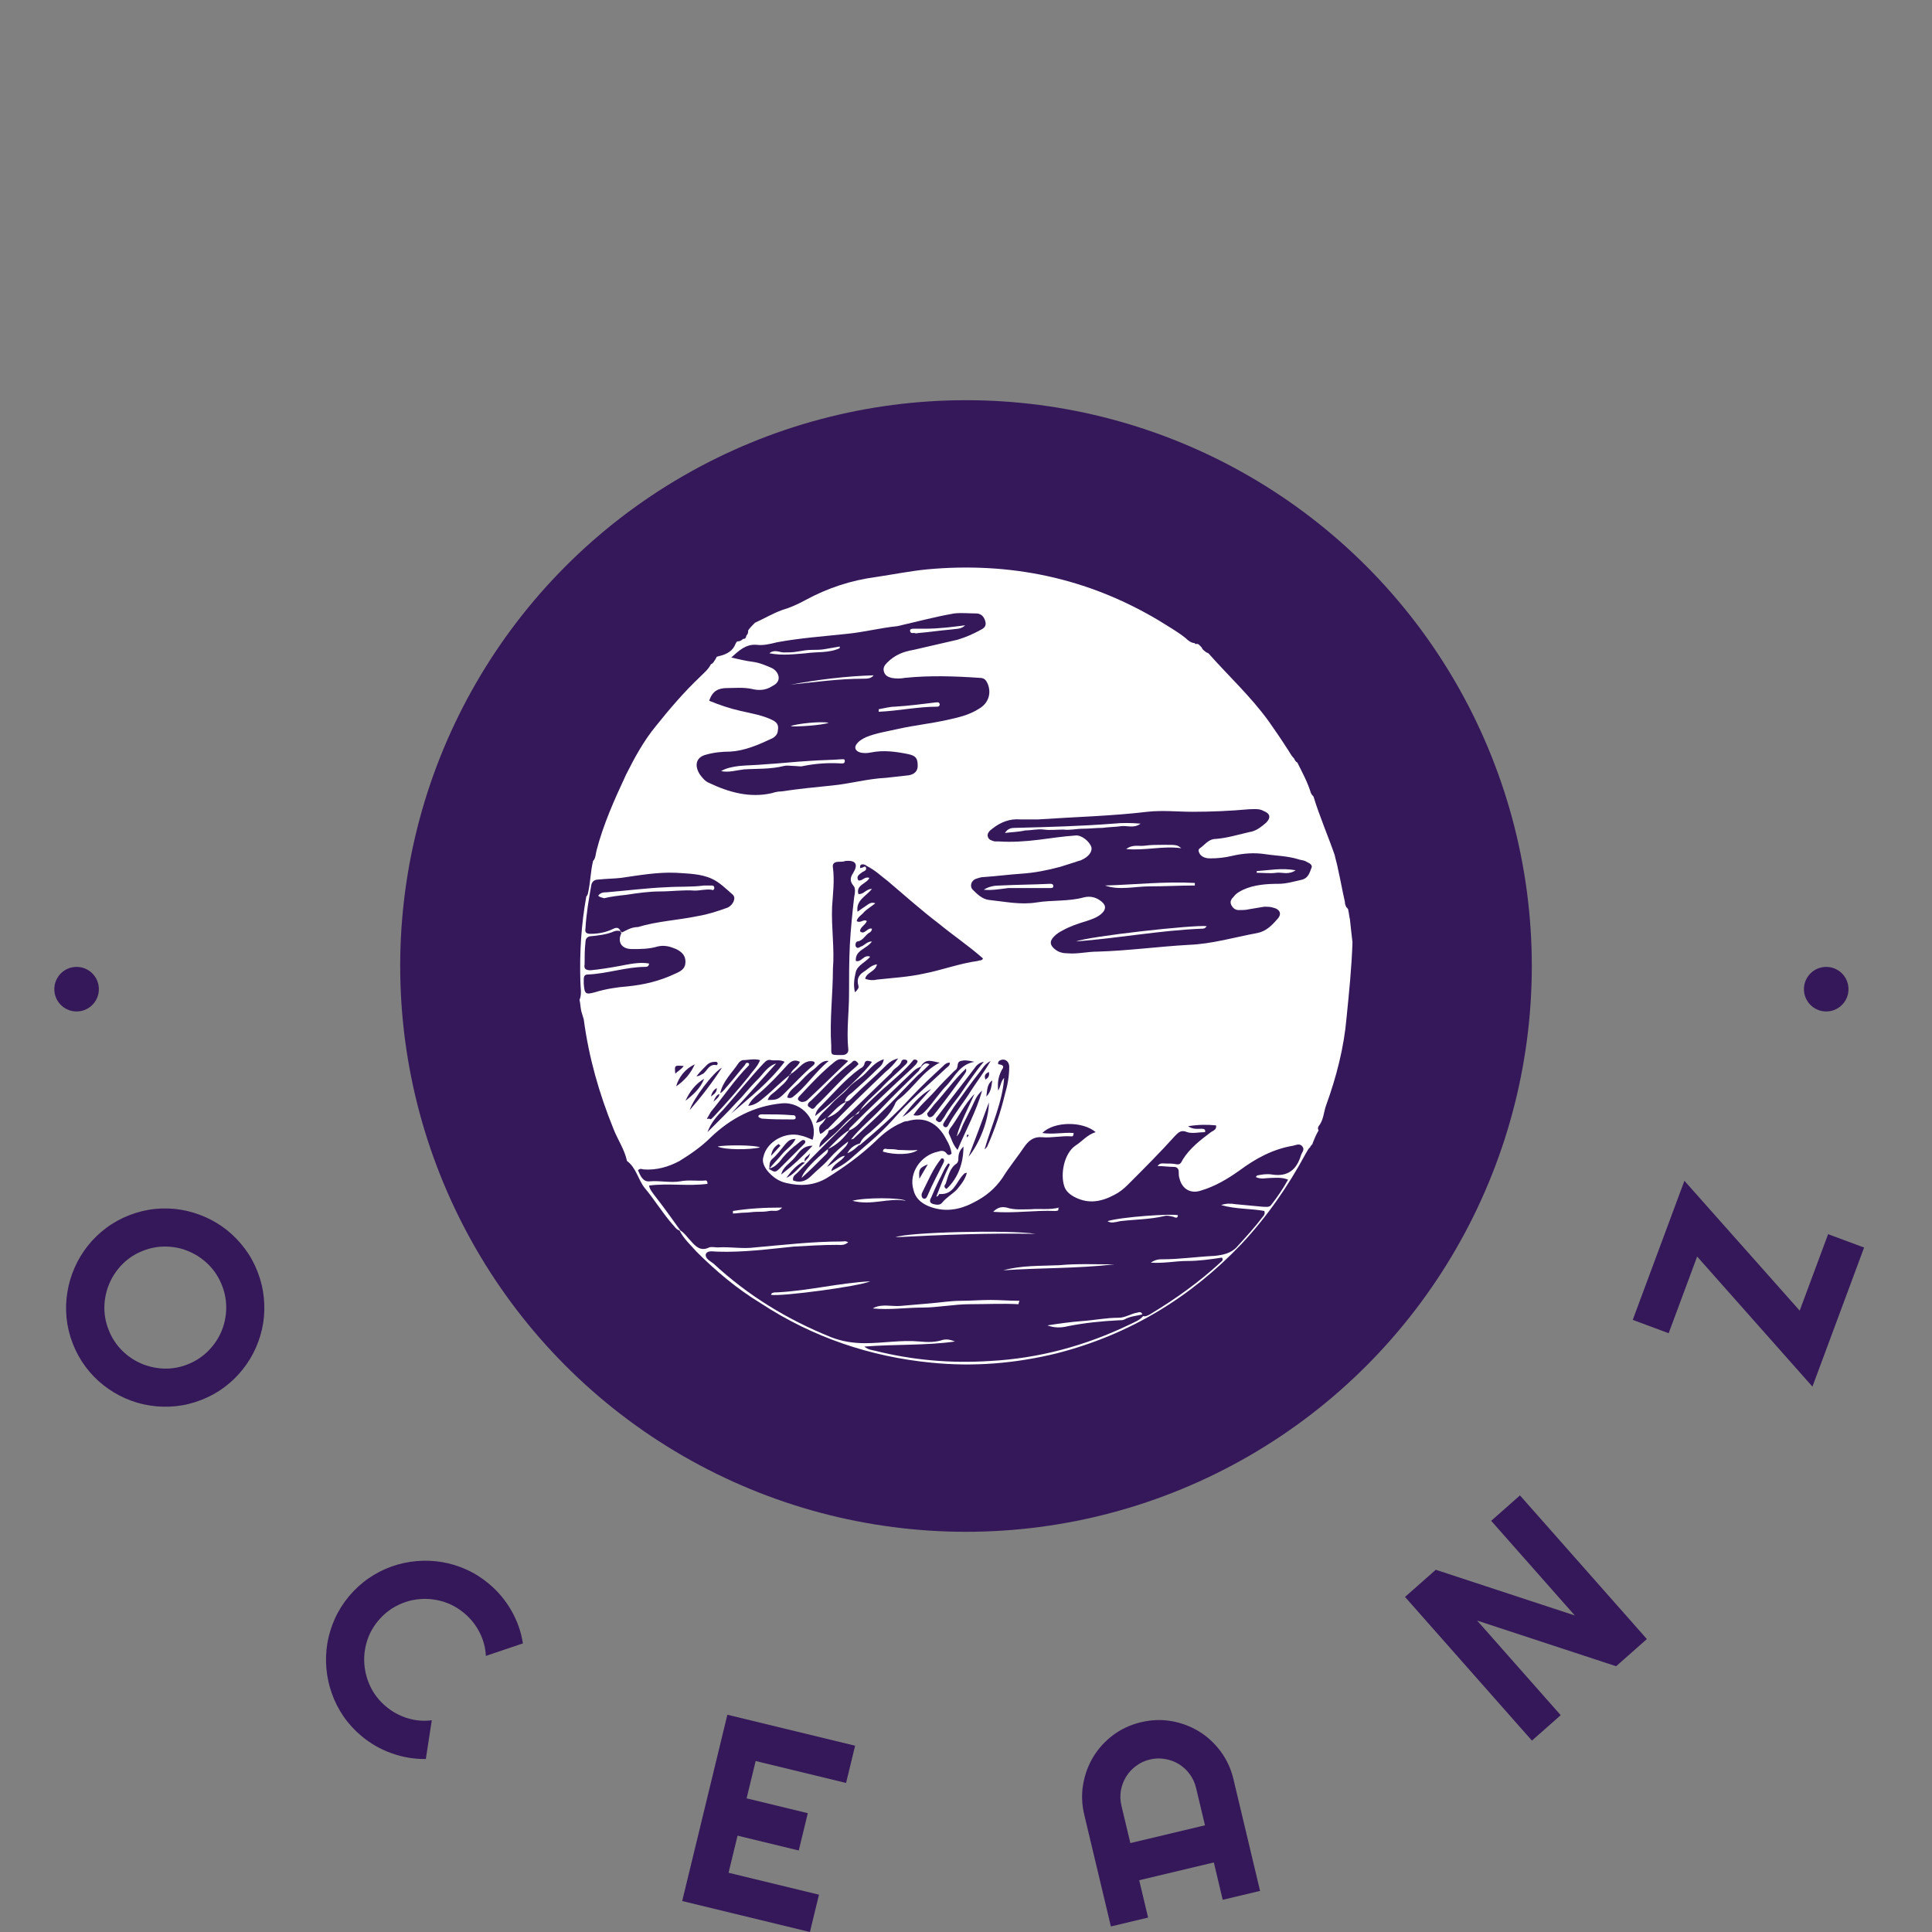 <svg xmlns="http://www.w3.org/2000/svg" version="1.1" xmlns:xlink="http://www.w3.org/1999/xlink" xmlns:svgjs="http://svgjs.dev/svgjs" width="1000" height="1000" viewBox="0 0 1000 1000"><rect x="0" y="0" width="1000" height="1000" fill="#808080" stroke="none"/><g transform="matrix(1,0,0,1,0,0)"><svg viewBox="0 0 280 280" data-background-color="#ffffff" preserveAspectRatio="xMidYMid meet" height="1000" width="1000" xmlns="http://www.w3.org/2000/svg" xmlns:xlink="http://www.w3.org/1999/xlink"><g id="tight-bounds" transform="matrix(1,0,0,1,0,0)"><svg viewBox="0 0 280 280" height="280" width="280"><g><svg viewBox="0 0 280 280" height="280" width="280"><g><svg viewBox="0 0 280 280" height="280" width="280"><g id="textblocktransform"><svg viewBox="0 0 280 280" height="280" width="280" id="textblock"><g><svg viewBox="0 0 280 280" height="280" width="280"><g transform="matrix(1,0,0,1,57.504,57.504)"><svg viewBox="0 0 164.992 164.992" height="164.992" width="164.992"><g><circle r="82" cx="82.496" cy="82.496" fill="#35185a" data-fill-palette-color="accent"></circle><svg xmlns="http://www.w3.org/2000/svg" xmlns:xlink="http://www.w3.org/1999/xlink" version="1.1" x="24.749" y="24.749" viewBox="1.9 1.584 91.2 94.026" style="enable-background:new 0 0 95 95;" xml:space="preserve" width="115.494" height="115.494" class="icon-o-0" data-fill-palette-color="quaternary" id="o-0"><path d="M92.8 43.1c-0.1-0.4-0.1-0.7-0.2-1.1 0-0.1 0-0.1-0.1-0.2 0 0 0-0.1-0.1-0.1-0.1-0.2-0.2-0.4-0.2-0.7-0.3-1.3-0.5-2.5-0.8-3.8-0.1-0.6-0.3-1.2-0.4-1.7-0.8-2.3-1.8-4.6-2.5-6.9-0.1-0.1-0.2-0.2-0.3-0.4-0.4-1.3-1-2.4-1.6-3.6-0.2-0.1-0.3-0.3-0.4-0.5-0.4-0.4-0.6-0.9-0.9-1.3-0.7-1.1-1.4-2.1-2.1-3.1-2.1-2.9-4.7-5.3-7.1-8-0.3-0.1-0.5-0.3-0.7-0.5 0.1 0.2 0 0 0 0 0-0.1-0.1-0.1-0.1-0.2-0.1-0.1-0.1-0.1-0.2-0.2 0 0-0.1-0.1-0.1-0.1 0 0-0.1-0.1-0.2-0.1 0 0 0 0 0 0 0 0 0 0 0 0-0.1 0-0.1 0-0.2 0-0.1 0-0.1 0-0.1-0.1-0.4 0-0.8-0.3-1.1-0.6-1-0.8-2.1-1.4-3.2-2.1-8.4-5-17.5-6.9-27.3-6-2 0.2-4 0.6-6 0.9-3 0.4-5.7 1.3-8.3 2.7-0.9 0.5-1.8 0.9-2.8 1.2-1.1 0.4-2.1 1-3.2 1.5-0.3 0.3-0.6 0.6-0.8 0.9 0 0.2 0 0.4-0.2 0.6C21.5 10 21.4 10 21.2 10c-0.2 0.2-0.4 0.3-0.7 0.3-0.1 0.1-0.1 0.1-0.2 0.3-0.3 0.8-1 1.2-1.8 1.4-0.1 0-0.3 0.1-0.4 0.1-0.1 0.2-0.2 0.4-0.3 0.5-0.1 0.2-0.2 0.3-0.4 0.4-0.3 0.6-0.8 1-1.3 1.5-1.9 1.8-3.6 3.8-5.2 5.8-1.4 1.7-2.5 3.7-3.5 5.7C6 29 4.7 31.9 3.9 35c-0.1 0.4-0.1 0.9-0.4 1.2-0.3 1.2-0.3 2.5-0.6 3.8 0 0.1-0.1 0.3-0.2 0.4C2.1 43.7 1.9 47 2 50.4c0 0.7 0.2 1.5-0.1 2.2C2 53 2 53.4 2.1 53.9c0.1 0.3 0.2 0.7 0.3 1 0.6 4.5 1.8 8.7 3.5 12.9 0.5 1.3 1.3 2.4 1.6 3.8 1.1 0.8 1.3 2.2 2.1 3.2 1.1 1.3 2 2.8 3.2 4.2 0.3 0.3 0.5 0.7 0.9 0.8 0.5 1 1.3 1.7 2 2.5 2.3 2.3 4.8 4.4 7.6 6.1 6.1 4 12.9 6.3 20.1 7 5 0.5 9.9 0.1 14.8-1.1C66.8 92.1 74 87.7 80 81.4c3-3.2 5.5-6.8 7.6-10.7 0.2-0.3 0.3-0.6 0.5-0.7 0-0.1 0.1-0.2 0.2-0.3 0 0 0-0.1 0.1-0.1 0 0 0 0 0-0.1 0.2-0.5 0.4-1 0.7-1.5-0.1-0.2-0.1-0.3 0-0.5 0.6-0.7 0.6-1.7 0.9-2.5 1.2-3.3 2.1-6.8 2.4-10.3 0.3-3 0.6-5.9 0.7-8.9C93 45 92.9 44 92.8 43.1zM16.7 23.7c1-0.3 2-0.4 3-0.4 1.7-0.1 3.3-0.8 4.8-1.5 0.5-0.2 0.8-0.6 0.8-1 0.1-0.5 0-0.9-0.6-1.2-1.2-0.6-2.5-0.8-3.8-1.1-1.3-0.3-2.5-0.7-3.7-1.2 0.4-1.2 1.1-1.5 2.2-1.5 0.9 0 1.8-0.1 2.8 0.1 0.8 0.2 1.6 0.2 2.4-0.3 0.4-0.2 0.8-0.5 0.8-1 0-0.5-0.4-1-0.9-1.2-0.7-0.3-1.4-0.6-2.2-0.7-0.8-0.1-1.6-0.3-2.5-0.5 0.9-0.8 1.7-1.6 3-1.5 0.8 0.1 1.6-0.1 2.4-0.3 2.7-0.5 5.5-0.7 8.3-1 2-0.2 3.9-0.7 5.9-0.9C41.6 8 43.8 7.4 46.1 7c0.9-0.1 1.7 0 2.6 0 0.4 0 0.8 0.2 1 0.7 0.2 0.5 0.2 0.9-0.4 1.2-0.9 0.5-1.8 0.9-2.8 1.2-1.7 0.4-3.5 0.8-5.2 1.2-1.2 0.2-2.2 0.6-3.1 1.5-0.3 0.3-0.5 0.6-0.4 1 0.1 0.5 0.5 0.7 0.9 0.8 0.5 0.1 1.1 0.1 1.6 0 2.9-0.3 5.9-0.2 8.8 0 0.6 0 0.8 0.3 1 0.8 0.4 1.1 0 2.2-1 2.8-1.2 0.8-2.6 1.1-4 1.4-1.8 0.4-3.7 0.6-5.5 1-1.3 0.3-2.7 0.5-3.9 1-0.4 0.2-0.8 0.4-1.1 0.8-0.3 0.4-0.2 0.8 0.4 1 0.4 0.1 0.8 0.1 1.3 0 1.5-0.3 2.9-0.1 4.4 0.2 0.9 0.2 1.1 0.5 1.1 1.4 0 0.6-0.4 1-1.1 1.1-0.9 0.1-1.8 0.2-2.7 0.3-2.1 0.1-4.2 0.7-6.3 0.9-2 0.2-4 0.4-6 0.7-0.4 0-0.8 0.1-1.1 0.2-2.6 0.6-5.1-0.1-7.4-1.2-0.5-0.2-0.8-0.6-1.1-1C15.4 24.9 15.7 24 16.7 23.7zM51.3 63.3c-0.1-0.9 0-1.6 0.4-2.4 0.2-0.3 0.4-0.6-0.3-0.7-0.2 0-0.1-0.3 0-0.4 0.6-0.4 1.2 0 1.2 0.7 0 1.1-0.2 2.2-0.5 3.2-0.5 2.1-1.2 4.2-2.1 6.2-0.1 0.1-0.2 0.3-0.3 0.3 0.8-2.8 2.1-5.5 2.3-8.4C51.6 62.2 51.6 62.8 51.3 63.3zM42.3 75.4c0.7-1.4 1.3-2.9 2.3-4.1 0 0 0.1 0 0.2 0 0.2 0.2 0.1 0.4 0 0.6-0.6 1.2-1.3 2.5-1.8 3.7-0.1 0.2-0.2 0.6-0.6 0.4C42.3 75.9 42.2 75.7 42.3 75.4zM42 73.7c-0.1-1.1 0-1.3 1-1.7C42.7 72.5 42.4 73 42 73.7zM43.4 75.9c0.3-0.7 0.6-1.4 0.9-2 0.4-0.7 0.6-1.4 1.1-2 0 0 0.1 0 0.1 0 0 0 0 0.1 0.1 0.1-0.6 1.2-1.1 2.5-1.6 3.8 0.3 0 0.3-0.4 0.4-0.3 1.6 0.1 1.9-1.3 2.7-2.2 0.1-0.1 0.2-0.3 0.5-0.3-0.2 0.8-0.7 1.4-1.2 2-0.5 0.5-1.2 0.9-1.7 1.5-0.2 0.3-0.6 0.3-1 0.2C43.3 76.6 43.1 76.4 43.4 75.9zM47.3 67c0.3-0.6 0.6-1.2 0.9-1.8 0.3-0.6 0.5-1.3 1.2-1.9-0.7 2.5-1.9 4.6-2.9 7-0.6-0.7-0.7-1.3-1-1.9-0.1-0.2 0-0.4 0.1-0.6 1-1.3 1.7-2.9 2.9-4.1-0.7 1.6-1.6 3.2-2.1 5C46.9 68.2 47 67.5 47.3 67zM46.4 71.9c0.2-0.2 0.2-0.4 0.2-0.6 0-0.6 0.2-1 0.6-1.4 0 1.9-0.6 3.7-2 5-0.4-0.2-0.2-0.5-0.1-0.6C45.4 73.4 45.6 72.4 46.4 71.9zM47.6 68.8c0 0 0-0.1 0-0.2 0-0.1 0.1-0.1 0.1-0.1 0.1 0 0.1 0 0.1 0.1C47.7 68.7 47.7 68.8 47.6 68.8zM50.2 64.7c0 2.1-1.2 5-2.4 6.4C48.6 69 49.4 66.9 50.2 64.7zM50.2 61.1c0.1 0.5-0.1 0.7-0.4 0.9C49.6 61.5 49.8 61.3 50.2 61.1zM49.9 64c0.1-0.8 0.1-1.5 0.7-1.9C50.5 62.7 50.5 63.4 49.9 64zM48.1 63.3c-0.8 1.3-1.8 2.5-2.6 3.9-0.1 0.2-0.2 0.5-0.5 0.4-0.4-0.2-0.1-0.5 0-0.7 0.4-0.6 0.7-1.1 1.1-1.7 1-1.4 2-2.8 3.1-4.2 0.3-0.4 0.5-0.8 1.2-1.2C49.6 61.2 48.8 62.2 48.1 63.3zM46.7 63.9c-0.6 0.8-1.2 1.5-1.7 2.4-0.1 0.2-0.3 0.4-0.4 0.6-0.2 0.2-0.4 0.1-0.5 0-0.2-0.1-0.2-0.3 0-0.5 1.5-2 3.1-4 4.6-6 0.2-0.2 0.4-0.4 0.9-0.5C48.5 61.2 47.6 62.6 46.7 63.9zM31.1 72.3c0.5-0.7 1.1-1.3 1.7-1.9 0.3-0.3 0.7-0.6 0.8-1.1-0.8 0.6-1.6 1.3-2.3 2.1-0.6 0.7-1.4 1.3-2.1 2-0.6 0.6-1.3 0.8-2.1 0.5-0.1-0.5 0.3-0.7 0.5-0.9 2.3-2.4 4.7-4.8 7.1-7.1 0 0 0 0 0 0 1.2-1 2.3-2.2 3.5-3.2 1-0.9 2.1-1.8 3-2.9 0.1-0.2 0.3-0.2 0.5-0.1 0.2 0.2 0 0.3-0.1 0.5-0.2 0.2-0.3 0.3-0.5 0.5-2.5 2.3-4.9 4.6-7.3 7-0.1 0.1-0.1 0.2-0.1 0.3 0.9-0.3 1.5-1.2 2.1-1.8 1.9-1.7 3.7-3.5 5.5-5.2 0.3-0.3 0.6-0.4 1-0.6 0 0-0.1 0-0.1 0 0.6-1 1.4-0.5 2.2-0.4-2 1-3.1 3-4.8 4.3-0.2 0.1-0.3 0.3-0.4 0.4-0.6 1.5-1.8 2.4-3 3.5-0.5 0.4-1.1 0.8-1.3 1.6 2.1-1.8 4.2-3.6 6.1-5.7 1.2-1.3 2.5-2.5 3.8-3.7 0.2-0.2 0.4-0.4 0.8-0.4 0 0.4-0.3 0.5-0.5 0.7-2.1 2-4.3 3.8-6.2 6-1.6 1.8-3.4 3.2-5.2 4.8-0.6 0.5-1.3 0.9-2.1 1.3 0.2-0.9 1.2-1.1 1.6-1.8C32.6 71 32 71.8 31.1 72.3zM24.6 71.4c0.6-0.5 1.1-1.2 1.6-1.8 0.3-0.3 0.5-0.6 1.2-0.6-0.4 0.8-1.1 1.2-1.6 1.8-0.5 0.6-1 1.1-1.5 1.7C24.3 72.1 24.3 71.7 24.6 71.4zM24.5 71c0.1-0.7 0.4-1.1 0.9-1.4l0.2 0.2L24.5 71zM25.5 71.7c0.5-0.7 1.1-1.3 1.7-1.8 0.3-0.2 0.6-0.5 0.9-0.7 0.1-0.1 0.3-0.1 0.4 0 0.1 0.2 0 0.3-0.1 0.4-0.7 0.7-1.5 1.5-2.2 2.2-0.2 0.2-0.3 0.3-0.5 0.5-0.7 0.7-0.7 0.7-1.5 0.2 0 0 0 0 0 0C24.8 72.4 25.1 72.1 25.5 71.7zM27.3 71.2c0.5-0.6 0.9-1.4 2.1-1.4-1.2 1.3-2.4 2.4-3.7 3.4C25.9 72.3 26.7 71.9 27.3 71.2zM29.1 70.7c-0.1 0.6-0.5 0.7-0.6 1C28.3 71.2 28.8 71.1 29.1 70.7zM28.1 71.8c0.1-0.1 0.3 0 0.4 0-0.8 0.6-1.3 1.4-2.2 1.8C26.8 72.9 27.4 72.2 28.1 71.8zM23 61.9c-0.7 0.7-1.4 1.5-2 2.2-0.7 0.7-1.3 1.4-2 2.1-0.7 0.7-1.3 1.3-2 2 0.4-1.1 1.1-1.9 1.9-2.7 1.6-1.8 3.1-3.7 4.7-5.4 0.3-0.3 0.5-0.5 0.9-0.4 0.5 0.1 1-0.1 1.6 0.2-1.8 2.4-4.1 4.2-6.3 6.1 1.8-2 3.5-3.9 5.3-5.9C24.1 60.4 23.6 61.3 23 61.9zM15.5 60.2c-0.5 1.1-1.2 1.9-2.2 2.6C13.6 61.7 14.4 60.7 15.5 60.2zM13.2 61.3c-0.1-1-0.1-1 1-0.9C13.9 60.8 13.5 61 13.2 61.3zM16.6 61.9c-0.4 1.1-1.3 1.9-2.2 2.6C14.9 63.4 15.6 62.5 16.6 61.9zM15.7 61.6c0.4-0.5 0.8-0.9 1.2-1.3 0.3-0.3 0.6-0.4 1.1-0.4 0.1 0 0.2 0.1 0.2 0.2 0 0.1-0.1 0.2-0.1 0.2-0.9-0.2-1.1 0.6-1.6 1C16.2 61.4 16.1 61.6 15.7 61.6zM18.7 60.6c-1.1 1.7-2.4 3.4-3.8 5C15.3 64.3 17.7 61.1 18.7 60.6zM18.4 63.7c0 0.3-0.2 0.5-0.7 0.9C17.9 64.1 18.1 63.8 18.4 63.7zM17.4 64c0.1-0.4 0.3-0.8 0.7-1C18.1 63.5 17.8 63.7 17.4 64zM17 66.5c0.1-0.2 0.3-0.5 0.4-0.7 1.5-1.8 2.8-3.8 4.5-5.5 0 0 0-0.1 0-0.2-0.3-0.2-0.4 0-0.5 0.2-0.7 0.8-1.3 1.6-2 2.4-0.3 0.3-0.5 0.7-0.9 0.9 0.3-1.4 1.4-2.4 2.2-3.6 0.1-0.1 0.3-0.3 0.5-0.3 0.6 0 1.3-0.2 2 0-0.3 0.8-0.9 1.3-1.3 1.9-1.3 1.6-2.7 3.2-4.1 4.7-0.1 0.1-0.2 0.2-0.3 0.3-0.1 0.1-0.2 0.1-0.3 0C16.9 66.7 16.9 66.6 17 66.5zM23 63.7c1.3-1.1 2.4-2.3 3.5-3.5 0.4-0.4 0.8-0.6 1.4-0.3-0.2 0.6-1 0.9-1.1 1.5-1.1 0.8-2 1.8-3.1 2.7-0.5 0.4-1 0.9-1.9 1C22.1 64.5 22.5 64.1 23 63.7zM25.1 63.3c0.6-0.6 1.3-1 1.6-1.9 0.6-0.3 1-0.8 1.5-1.2 0.4-0.3 0.9-0.5 1.4-0.3 0.1 0.2 0 0.3-0.1 0.4-1.2 1-2.3 2.2-3.4 3.3-0.8 0.8-1 0.8-2 0.8C24.3 63.8 24.8 63.6 25.1 63.3zM27.8 62.4c0.5-0.5 1-1.1 1.6-1.5 0.6-0.4 1-1.2 1.9-1.1-1.6 1.3-2.7 3.1-4.3 4.3-0.2 0.1-0.4 0.1-0.6 0C26.6 63.3 27.3 62.9 27.8 62.4zM27.9 63.9c1.3-1.4 2.6-2.8 4.1-4 0.5-0.4 0.9-0.4 1.6-0.1-1.7 1.6-3.2 3.1-4.7 4.5-0.1 0.1-0.3 0.3-0.5 0.3-0.3 0.1-0.5 0-0.7-0.2C27.6 64.2 27.8 64 27.9 63.9zM31.7 41.6c0.1-1.5 0.3-3.1 0.1-4.6-0.1-0.5 0.2-0.7 0.7-0.7 0.3 0 0.5 0 0.8-0.1 1.2-0.1 1.5 0.4 0.9 1.4-0.4 0.6-0.4 1 0 1.5 0.3 0.3 0.2 0.9 0.1 1.4-0.2 1.8-0.4 3.7-0.5 5.5-0.1 2-0.1 4-0.1 5.9 0 2.1-0.3 4.3-0.1 6.4 0.1 0.5-0.2 0.8-0.7 0.8-0.1 0-0.2 0-0.3 0-1.1 0-1 0-1-1.1-0.2-3.1 0.2-6.1 0.2-9.1C32 46.5 31.6 44.1 31.7 41.6zM29.2 64.5c1.6-1.5 3-3.2 4.8-4.5 0.1-0.1 0.2-0.3 0.5-0.2 0.1 0.1 0.3 0.2 0.3 0.4-0.1 0.1-0.2 0.2-0.3 0.3-1.7 1.4-3.1 3.1-4.6 4.5-0.2 0.2-0.4 0.7-0.8 0.3C28.6 65.1 28.9 64.7 29.2 64.5zM30.3 65.2c1.5-1.5 2.9-3.2 4.7-4.5 0.2-0.1 0.4-0.2 0.5-0.5 0.1-0.6 0.5-0.4 0.9-0.3-0.4 0.8-4.1 4.4-6.7 6.4C29.8 65.7 30.1 65.4 30.3 65.2zM34.2 64c1.2-1.2 2.5-2.3 3.7-3.5 0.4-0.4 0.8-0.8 1.6-1-0.5 0.7-1 1.2-1.5 1.6-2.3 2.2-4.6 4.4-6.8 6.7 0 0 0 0 0 0-0.3 0.1-0.5 0.5-0.9 0.6-0.2-0.5-0.2-0.9 0.2-1.2 0.2-0.2 0.4-0.5 0.5-0.7-0.3 0.2-0.6 0.5-1.2 0.6 0.4-1 1.2-1.5 1.8-2.2 0.6-0.7 1.4-1.2 2-1.9 0.6-0.7 1.4-1.1 2-1.7 0.6-0.6 1.2-1.4 2.2-1.7-0.1 0.7-0.5 0.9-0.8 1.2-0.9 0.9-1.9 1.8-2.9 2.7-0.4 0.3-0.8 0.6-0.9 1.1C33.7 64.6 33.9 64.3 34.2 64zM39.9 59.8c0.1-0.2 0.4-0.2 0.6-0.1 0.2 0.2 0 0.4-0.1 0.5-1 1-2.1 1.9-3 2.9-0.9 0.9-2 1.7-2.6 2.9-1.2 0.5-1.9 1.6-2.8 2.4-0.6 0.5-1.1 1-1.8 1.6 0-1 1-1.2 1.1-2 0.5-0.1 0.8-0.5 1.2-0.8 2.1-2 4.1-4 6.2-6C39 60.6 39.7 60.5 39.9 59.8zM43.4 63.1c-1.1 1.1-2 2.5-3.4 3.3C41 65.2 41.9 63.9 43.4 63.1zM43.8 63.4c0.7-0.8 1.5-1.6 2.3-2.4 0.1-0.1 0.3-0.2 0.3-0.3 0.2-0.3 0-0.8 0.5-0.9 0.4-0.1 0.7-0.1 1.6 0.1-1.7 0.3-2.3 1.7-3.2 2.7-0.9 0.9-1.6 2-2.4 2.9-0.4 0.4-0.7 0.9-1.6 0.7C42 65.1 43 64.3 43.8 63.4zM43 65.9c0.2-0.3 0.5-0.6 0.7-0.9 1.3-1.4 2.4-3 3.8-4.3 0.1 0.4-0.1 0.5-0.2 0.7-1.1 1.5-2.2 3-3.3 4.4-0.2 0.2-0.3 0.5-0.6 0.6-0.2 0.1-0.3 0-0.4-0.1C42.9 66.1 42.9 65.9 43 65.9zM48.9 48c-2.2 0.3-4.3 1.1-6.4 1.5-1.8 0.4-3.7 0.5-5.5 0.7-0.4 0.1-0.9 0.1-1.4-0.1 0.2-0.8 1.2-0.8 1.4-1.7-0.7 0.1-1.1 0.6-1.6 0.9-0.6 0.4-0.8 0.9-0.6 1.6 0.1 0.3-0.1 0.5-0.4 0.8-0.2-0.8-0.1-1.6 0.1-2.4 0.2-0.8 1.1-1.1 1.7-1.8-0.8-0.3-1 0.7-1.7 0.5-0.1-1.3 1.3-1.4 1.9-2.3-0.6 0-0.9 0.5-1.3 0.6-0.2 0.1-0.4 0.3-0.6 0-0.1-0.2 0-0.6 0.2-0.6 0.7-0.1 0.9-0.8 1.5-1.1 0.1-0.1 0.2-0.2 0.2-0.4C35.9 44 35.5 45 35 44.5c0-0.5 0.6-0.7 0.8-1.2-0.4-0.3-0.7 0.3-1.2 0 0.1-0.5 0.6-0.7 0.9-1.1 0.3-0.3 0.8-0.6 1.3-1-0.5-0.2-0.8 0.1-1.1 0.3-0.3 0.2-0.6 0.4-1 0.7-0.2-1.4 1-1.8 1.7-2.7-0.7 0-1 0.7-1.6 0.6-0.3-1.1 1-1.2 1.3-1.9-0.6-0.2-0.8 0.4-1.3 0.3-0.3-0.5 0.1-0.7 0.5-1 0.2-0.1 0.5-0.2 0.4-0.5-0.1-0.3-0.3 0-0.5 0C35 37.1 35 37 35 36.9c0-0.2 0.1-0.3 0.3-0.3 0.2 0 0.4 0.1 0.5 0.2 1 0.5 1.7 1.2 2.5 1.8 2 1.7 3.9 3.4 6 5 1.7 1.4 3.5 2.6 5.2 4.1C49.4 48 49.1 47.9 48.9 48zM2.6 44.2C2.7 42.4 3 40.7 3.3 39c0.1-0.4 0.4-0.6 0.8-0.6 0.9-0.1 1.8-0.1 2.7-0.2 2.1-0.3 4.3-0.7 6.5-0.6 1.4 0.1 2.9 0.1 4.2 0.7 0.9 0.4 1.7 1.2 2.5 1.9 0.4 0.4 0 1.2-0.6 1.5-1.1 0.4-2.3 0.8-3.5 1-2.4 0.5-4.8 0.6-7.1 1.3C8 44 7.4 44.4 6.8 44.7c-0.1-0.4-0.3-0.8-0.9-0.5-0.8 0.4-1.7 0.6-2.7 0.6C2.8 44.8 2.5 44.7 2.6 44.2zM7.6 51c-1.3 0.1-2.6 0.3-3.9 0.7-1.1 0.3-1.2 0.2-1.3-1 0-0.2 0-0.3 0-0.5 0-0.4 0.1-0.6 0.5-0.6 2.3-0.1 4.5-0.9 6.8-0.9 0.2 0 0.4-0.1 0.4-0.4-1.2-0.2-2.4 0.1-3.5 0.3-1.1 0.2-2.3 0.4-3.4 0.5-0.6 0-0.8-0.2-0.7-0.7 0-0.9 0-1.7 0.1-2.6 0-0.3 0.1-0.6 0.5-0.7 1-0.1 2-0.2 2.9-0.6 0.3-0.1 0.6-0.1 0.9 0.1-0.6 1.1-0.1 2 1.2 2 1 0 2 0 3-0.3 0.8-0.2 1.5 0 2.2 0.3 0.6 0.3 1.1 0.7 1.1 1.5 0 0.8-0.5 1.1-1.2 1.4C11.3 50.4 9.5 50.8 7.6 51zM87 71c-0.5 1.6-1.5 2.5-3.4 2.2-0.6-0.1-1.2 0-1.7 0.1 0 0-0.1 0-0.2 0.2 0.6 0.3 1.2 0.1 1.8 0.1 0.6 0 1.2-0.1 2 0.2-0.6 1.1-1.3 2.1-2 3-0.2 0.3-0.7 0.2-1 0.2-1.1-0.1-2.2-0.2-3.2-0.3-0.6-0.1-1.1-0.1-1.7 0.1 1.7 0.5 3.5 0.4 5.1 0.7 0.1 0.3 0 0.5-0.2 0.7-0.9 1.2-2 2.4-3 3.5-0.7 0.8-1.7 1-2.7 1.1-2.1 0.1-4.1 0.4-6.1 0.4-0.4 0-0.8 0-1.4 0.4 1.6 0.1 2.9-0.2 4.3-0.2 1.4 0 2.8-0.2 4.1-0.4 0.2 0.3 0 0.4-0.1 0.5-2.6 2.4-5.4 4.4-8.4 6.2-0.2 0.1-0.5 0.3-0.8 0.2l0 0c-0.4 0.5-1 0.7-1.6 1-5.2 2.5-10.7 4-16.5 4.3-4.6 0.3-9.1-0.1-13.5-1.2-0.4-0.1-0.8-0.1-1.3-0.5 3.7-0.3 7.2-0.1 10.7-0.6-0.5-0.2-0.9-0.3-1.4-0.2-0.9 0.3-1.8 0.3-2.8 0.2-2.1-0.2-4.3 0.2-6.4 0.2-1.4 0-2.7-0.2-4-0.7-5.2-2.1-9.8-4.9-13.9-8.7-0.4-0.3-1-0.6-0.9-1.1 0.2-0.5 0.9-0.3 1.4-0.3 3 0.1 6-0.3 9-0.6 1.7-0.1 3.4-0.2 5.1-0.2 0.4 0 0.8 0.1 1.3-0.3-0.3-0.2-0.5-0.1-0.8-0.1-3.4 0-6.8 0.4-10.2 0.7-1.5 0.2-2.9-0.1-4.4 0-0.3 0-0.7-0.1-1 0-1 0.5-1.6-0.1-2.2-0.8-0.4-0.4-0.7-0.9-1.2-1.2-1-1.4-2-2.8-3.1-4.2-0.2-0.3-0.5-0.6-0.6-1.1 2.3-0.3 4.6 0.1 6.9-0.2 0-0.3-0.1-0.4-0.2-0.4-1 0.1-2-0.1-3 0.1-1.2 0.2-2.4-0.1-3.6 0-0.8 0.1-1.1-0.6-1.4-1.3 0.3-0.3 0.5-0.1 0.7-0.1 1.5 0.1 2.9-0.3 4.2-1 1.3-0.8 2.6-1.7 3.7-2.8 2.3-2.2 5.1-3.7 8.4-4 2.4-0.2 4.3 2.1 3.6 4.3-0.5-0.2-0.9-0.4-1.4-0.5-1.8-0.5-4 0.7-4.4 2.5-0.2 0.6 0.1 1.2 0.5 1.7 0.6 0.7 1.3 1.2 2.2 1.4 1.7 0.4 3.3 0.3 4.8-0.6 2.1-1.3 4-2.7 5.7-4.3 0.9-0.9 1.9-1.7 3.1-2.2 0.2-0.1 0.4-0.2 0.7-0.2 2-0.6 3.6 0.2 4.6 2.2 0.3 0.5 0.5 1 0.6 1.6-0.2 0.3-0.5 0.2-0.6 0-0.3-0.4-0.7-0.3-1-0.2-2 0.4-3.5 2.5-2.9 4.5 0.2 0.9 0.8 1.5 1.7 1.9 1.9 0.8 3.7 0.5 5.4-0.4 1.4-0.7 2.5-1.6 3.4-2.9 0.8-1.3 1.8-2.5 2.6-3.7 0.5-0.7 1.1-1.2 2.1-1.1 1.1 0.1 2.3-0.2 3.5-0.1 0.1 0 0.2-0.1 0.2-0.4-1.2-0.1-2.4 0.2-3.7 0 1.4-1.4 4.8-1.4 6.3-0.1-1 0.3-1.6 1.1-2.4 1.6-1.3 0.9-1.8 3.3-1.3 4.8 0.2 0.6 0.7 1 1.3 1.3 1.6 0.8 3.1 0.5 4.6-0.3 0.6-0.3 1.1-0.7 1.6-1.2 1.9-1.9 3.8-3.8 5.6-5.8 0.4-0.4 0.7-0.7 1.4-0.4 0.6 0.2 1.4 0 2.1 0 0.1-0.3-0.1-0.4-0.4-0.4-0.5 0-1 0.1-1.6-0.3 1.2-0.2 2.3-0.2 3.3-0.1 0.1 0.5-0.3 0.6-0.6 0.8-1.2 0.9-2.5 1.9-3.3 3.2C72.8 72 72.7 72 72.4 72c-0.5-0.1-0.9-0.1-1.4-0.1-0.3 0-0.6-0.1-0.9 0.3 0.7 0 1.3 0.1 1.9 0.1 0.4 0 0.6 0.2 0.6 0.6 0 0.3 0 0.5 0.1 0.8 0.3 1.2 1.3 1.8 2.5 1.4 1.7-0.5 3.2-1.4 4.6-2.4 1.9-1.4 3.9-2.5 6.3-2.9 0.4-0.1 0.8-0.3 1.1 0.1C87.5 70.3 87.1 70.6 87 71zM87.2 38.4c-0.9 0.2-1.9 0.5-2.8 0.5-1.4 0-2.9 0.1-4.2 0.7-0.4 0.2-0.8 0.4-1.1 0.8-0.3 0.3-0.5 0.6-0.3 1 0.2 0.4 0.5 0.6 0.9 0.6 0.4 0 0.8 0 1.2-0.1 0.6-0.1 1.2-0.2 1.8-0.3 0.3 0 0.7 0 1 0.1 0.9 0.2 1.1 0.8 0.5 1.4-0.6 0.7-1.3 1.4-2.3 1.6-2.7 0.5-5.4 1.3-8.1 1.4-3.6 0.2-7.2 0.7-10.8 0.8-1.2 0-2.3 0.3-3.5 0.2-0.5 0-1-0.1-1.4-0.4-0.7-0.5-0.8-1-0.2-1.6 0.3-0.3 0.6-0.5 1-0.7 0.9-0.5 1.8-0.8 2.8-1.1 0.6-0.2 1.2-0.4 1.7-0.8 0.6-0.5 0.7-1 0.1-1.5-0.6-0.5-1.3-0.7-2.1-0.5-1.8 0.5-3.8 0.3-5.6 0.6-1.9 0.3-3.7-0.1-5.6-0.3-0.8-0.1-1.4-0.7-1.9-1.2-0.4-0.4-0.2-1.1 0.4-1.3 0.3-0.1 0.6-0.2 0.9-0.2 1.5-0.1 3-0.3 4.5-0.4 1.5-0.1 3-0.4 4.5-0.8 0.6-0.2 1.3-0.4 1.9-0.6 0.2-0.1 0.4-0.1 0.6-0.2 0.9-0.4 1.3-1 1.2-1.5-0.2-0.7-1.2-1.5-1.9-1.4-1.4 0.1-2.8 0.3-4.3 0.5-1.6 0.2-3.2 0.3-4.7 0.2-0.2 0-0.3 0-0.5 0-0.4-0.1-0.7-0.2-0.8-0.5-0.2-0.4 0.2-0.8 0.5-1 1-0.8 2.1-1.2 3.3-1.1 0.8 0 1.6 0 2.1 0 4.5-0.3 8.7-0.4 12.9-0.9 1.8-0.2 3.6 0 5.3 0 2.3 0 4.5-0.1 6.7-0.3 0.6 0 1.2-0.1 1.7 0.2 0.8 0.3 0.9 0.8 0.3 1.4-0.6 0.5-1.2 1-2 1.1-1.3 0.3-2.6 0.7-3.9 0.8-0.9 0-1.3 0.7-1.9 1.1-0.3 0.2-0.1 0.5 0 0.7 0.3 0.4 0.8 0.5 1.2 0.5 0.9 0 1.8-0.1 2.6-0.3 1.3-0.3 2.6-0.4 3.9-0.2 1.3 0.2 2.6 0.2 3.9 0.6 0.3 0.1 0.5 0.1 0.8 0.2 0.3 0.2 0.8 0.3 0.8 0.7C88 37.8 87.8 38.2 87.2 38.4z" fill="#ffffff" data-fill-palette-color="quaternary"></path><path d="M42.4 60.3c0.2-0.2 0.4-0.3 0.8-0.1-0.5 0.5-0.9 0.9-1.4 1.3-1.2 1.2-2.3 2.4-3.5 3.6-1.3 1.3-2.7 2.6-4.1 3.9C34.2 69 34 69 33.9 69.1c1.1-1.4 2.5-2.5 3.7-3.8 1.4-1.5 2.9-2.9 4.3-4.3C42.1 60.7 42.2 60.5 42.4 60.3 42.4 60.2 42.4 60.3 42.4 60.3z" fill="#ffffff" data-fill-palette-color="quaternary"></path><path d="M53.7 88.5c-1.9-0.1-3.8 0-5.7 0-1.9 0-3.8 0.4-5.7 0.4-1.9 0-3.8 0.3-5.8 0.1 1-0.6 2.2-0.2 3.3-0.3 1.2-0.1 2.3-0.2 3.5-0.3 1.2-0.1 2.4-0.3 3.6-0.3 1.2 0 2.3-0.1 3.5-0.1 1.1 0 2.3 0.1 3.4 0.1C53.8 88.2 53.7 88.3 53.7 88.5z" fill="#ffffff" data-fill-palette-color="quaternary"></path><path d="M65 83.8c-4.4 0.5-8.7 0.4-13.1 0.7 2.2-0.6 4.4-0.5 6.6-0.6C60.6 83.7 62.8 83.8 65 83.8z" fill="#ffffff" data-fill-palette-color="quaternary"></path><path d="M55.7 80.2c-5.4-0.1-10.8 0.1-16.5 0.4C40.5 80 52.6 79.7 55.7 80.2z" fill="#ffffff" data-fill-palette-color="quaternary"></path><path d="M36.2 85.8c-1.3 0.6-10.4 1.8-11.7 1.6 0-0.1 0.1-0.2 0.1-0.2 0.2-0.1 0.4-0.1 0.7-0.1C29 86.9 32.5 86 36.2 85.8z" fill="#ffffff" data-fill-palette-color="quaternary"></path><path d="M68.3 89.7c-0.7 0.2-1.4 0.2-2.1 0.6-0.2 0.1-0.4 0.1-0.7 0.1-2 0.1-4 0.3-6 0.7-0.8 0.2-1.6 0.2-2.4-0.1 1.3-0.2 2.7-0.4 4-0.5 1.5-0.1 2.9-0.4 4.4-0.4 0.8 0 1.5-0.5 2.2-0.6C68 89.4 68.2 89.4 68.3 89.7 68.3 89.8 68.3 89.7 68.3 89.7z" fill="#ffffff" data-fill-palette-color="quaternary"></path><path d="M64.2 78.7c1.6-0.5 7.5-0.9 8.3-0.7 0 0.4-0.3 0.3-0.5 0.2-0.4-0.1-0.8-0.2-1.1-0.1-1.7 0.4-3.5 0.4-5.2 0.6C65.2 78.8 64.6 79 64.2 78.7z" fill="#ffffff" data-fill-palette-color="quaternary"></path><path d="M50.7 77.6c0.6-0.6 1.1-0.6 1.6-0.5 0.9 0.3 1.8 0.2 2.8 0.2 1.1-0.1 2.2 0.1 3.4-0.2-0.2 0.2-0.1 0-0.1 0.2 0 0 0 0.1 0 0.1-0.1 0.1-0.3 0.1-0.4 0.1C55.6 77.4 53.2 77.8 50.7 77.6z" fill="#ffffff" data-fill-palette-color="quaternary"></path><path d="M34.1 76.3c1.4-0.4 5.7-0.4 6.3 0C38.4 75.9 36.4 76.9 34.1 76.3z" fill="#ffffff" data-fill-palette-color="quaternary"></path><path d="M20 77.5c1.9-0.3 3.7-0.4 5.8-0.4-0.5 0.6-1 0.3-1.5 0.4-0.5 0.1-1 0.1-1.5 0.1-0.5 0-0.9 0.1-1.4 0.1-0.5 0-1 0.1-1.4 0.1C20 77.6 20 77.6 20 77.5z" fill="#ffffff" data-fill-palette-color="quaternary"></path><path d="M41.8 70.3c-0.7 0.6-2.8 0.6-4.1 0.2 0-0.3 0.2-0.4 0.5-0.3 0.4 0 0.9 0 1.3 0.1C40.2 70.3 41 70.4 41.8 70.3z" fill="#ffffff" data-fill-palette-color="quaternary"></path><path d="M23.2 70c-1.2 0.3-4.2 0.3-5-0.1C19 69.7 22.6 69.7 23.2 70z" fill="#ffffff" data-fill-palette-color="quaternary"></path><path d="M23 66.3c0.1-0.2 0.3-0.2 0.5-0.2 1.2 0 2.3 0 3.5 0.1 0.2 0 0.4 0 0.4 0.3 0 0.2-0.2 0.2-0.4 0.2-1.2 0-2.4 0-3.6-0.1C23.2 66.5 23 66.5 23 66.3z" fill="#ffffff" data-fill-palette-color="quaternary"></path><path d="M18.6 25.6c0.7-0.4 1.4-0.5 2.1-0.6 1-0.1 2.1-0.1 3.1-0.2 1.7-0.1 3.5-0.3 5.2-0.4 1.3-0.1 2.6-0.1 3.9-0.2 0.2 0 0.3 0 0.3 0.2 0 0.3-0.2 0.3-0.4 0.3-1.5-0.1-3 0-4.5 0.3-0.3 0.1-0.7 0-1 0-0.4 0-0.9-0.1-1.3 0-1.6 0.4-3.2 0.3-4.7 0.4C20.4 25.5 19.5 25.8 18.6 25.6z" fill="#ffffff" data-fill-palette-color="quaternary"></path><path d="M36.6 14.3c-0.3 0.4-0.8 0.4-1.2 0.4-2.9 0-5.7 0.4-8.6 0.7C30.1 14.8 33.3 14.4 36.6 14.3z" fill="#ffffff" data-fill-palette-color="quaternary"></path><path d="M37.2 18.3c0.6-0.1 1.3-0.3 1.9-0.3 1.6-0.1 3.2-0.3 4.8-0.5 0.2 0 0.4-0.1 0.5 0.2 0 0.2-0.1 0.3-0.3 0.3-2.3 0-4.6 0.5-6.9 0.6C37.2 18.4 37.2 18.3 37.2 18.3z" fill="#ffffff" data-fill-palette-color="quaternary"></path><path d="M32.6 11.1c-1.3 0.6-2.7 0.4-4 0.6-1.4 0.1-2.7 0.3-4.3 0 0.6-0.5 1.2-0.1 1.7-0.1 0.5 0 1.1 0 1.6-0.1 0.6-0.1 1.1-0.2 1.7-0.2 0.5 0 1.1 0 1.6-0.1 0.6-0.1 1.1-0.2 1.7-0.3C32.6 11 32.6 11.1 32.6 11.1z" fill="#ffffff" data-fill-palette-color="quaternary"></path><path d="M47.4 8.4c-0.5 0.5-1.1 0.4-1.7 0.5-1.2 0.1-2.5 0.3-3.7 0.4-0.2 0-0.4 0.1-0.6 0-0.2 0-0.5 0.1-0.5-0.3 0-0.2 0.3-0.2 0.5-0.2 0.4 0 0.8 0 1.3 0C44.3 8.8 45.8 8.6 47.4 8.4z" fill="#ffffff" data-fill-palette-color="quaternary"></path><path d="M26.8 20.3c0.7-0.3 3.6-0.6 4.5-0.4C30.5 20.2 27.4 20.4 26.8 20.3z" fill="#ffffff" data-fill-palette-color="quaternary"></path><path d="M52.1 32.9c0.3-0.5 0.7-0.6 1.2-0.6 3.9-0.1 7.7-0.2 11.6-0.5 1-0.1 2-0.1 3.2 0-0.8 0.6-1.6 0.2-2.3 0.3-0.7 0.1-1.5 0.1-2.2 0.2-0.8 0-1.5 0.1-2.3 0.1-0.8 0-1.5 0.2-2.3 0.1-0.8 0-1.6 0.1-2.3 0-0.7-0.1-1.5 0.1-2.2 0.1C53.6 32.8 52.8 32.8 52.1 32.9z" fill="#ffffff" data-fill-palette-color="quaternary"></path><path d="M75.9 43.9c-0.2 0.3-0.4 0.3-0.7 0.3-4.8 0.2-9.6 1.1-14.7 1.5C61.9 45.1 74.5 43.7 75.9 43.9z" fill="#ffffff" data-fill-palette-color="quaternary"></path><path d="M63.9 39.1c3.5-0.1 7.1-0.5 10.6-0.3 0 0.1 0 0.2 0 0.3-1.8 0-3.5 0.1-5.3 0.1C67.4 39.2 65.6 39.7 63.9 39.1z" fill="#ffffff" data-fill-palette-color="quaternary"></path><path d="M49.6 39.6c0.6-0.4 1.3-0.5 1.9-0.5 2-0.1 3.9-0.1 5.9-0.2 0.2 0 0.4 0 0.4 0.3 0 0.2-0.2 0.2-0.4 0.2-1.6 0-3.2 0-4.9 0C51.6 39.5 50.6 39.7 49.6 39.6z" fill="#ffffff" data-fill-palette-color="quaternary"></path><path d="M72.9 34.7c-2.2-0.3-4.2 0.3-6.5 0.1 0.8-0.6 1.5-0.3 2.2-0.4 0.7-0.1 1.5-0.1 2.2-0.1C72.4 34.3 72.4 34.3 72.9 34.7z" fill="#ffffff" data-fill-palette-color="quaternary"></path><path d="M81.8 37.4c1.5-0.1 2.9-0.4 4.6-0.1-0.9 0.6-1.6 0.2-2.3 0.3-0.7 0.1-1.5 0-2.3 0C81.8 37.5 81.8 37.5 81.8 37.4z" fill="#ffffff" data-fill-palette-color="quaternary"></path><path d="M4.1 40.3c0.3-0.4 0.7-0.4 1-0.4 2.4-0.2 4.7-0.5 7.1-0.6 1.5-0.1 2.9 0 4.4-0.2 0.3 0 0.5 0 0.8 0 0.2 0 0.4 0 0.4 0.3 0 0.2-0.2 0.3-0.3 0.2-0.7-0.1-1.3 0.1-2 0.1-1.4-0.1-2.7 0.1-4.1 0.1-1.3 0-2.7 0.2-4 0.4-0.9 0.1-1.8 0.2-2.6 0.4C4.5 40.5 4.3 40.5 4.1 40.3z" fill="#ffffff" data-fill-palette-color="quaternary"></path><path d="M31.2 70.2c0.1 0.4-0.2 0.6-0.4 0.8-0.9 0.9-1.8 1.8-2.7 2.6C28.3 72.8 29.7 71.4 31.2 70.2L31.2 70.2z" fill="#ffffff" data-fill-palette-color="quaternary"></path><path d="M31.2 70.2c0.8-0.8 1.6-1.7 2.6-2.3 0 0 0 0 0 0C33.1 68.9 32.3 69.7 31.2 70.2 31.2 70.2 31.2 70.2 31.2 70.2z" fill="#ffffff" data-fill-palette-color="quaternary"></path><path d="M35.1 69.5c-0.5 0.5-0.9 0.9-1.6 1.2C33.8 70.1 34.3 69.7 35.1 69.5z" fill="#ffffff" data-fill-palette-color="quaternary"></path><path d="M31.1 66.5c0.7-0.6 1.3-1.5 2.3-1.9C32.8 65.5 32.1 66.2 31.1 66.5z" fill="#ffffff" data-fill-palette-color="quaternary"></path></svg></g></svg></g><g><path d="M29.143 202.903v0c-1.226 0.476-2.47 0.775-3.732 0.898-1.262 0.123-2.503 0.086-3.723-0.11-1.218-0.19-2.395-0.535-3.532-1.037-1.137-0.501-2.188-1.133-3.153-1.895-0.971-0.76-1.838-1.65-2.601-2.671-0.763-1.021-1.382-2.144-1.858-3.37v0c-0.478-1.232-0.778-2.479-0.901-3.741-0.123-1.262-0.082-2.501 0.123-3.717 0.196-1.22 0.544-2.399 1.046-3.536 0.501-1.137 1.135-2.192 1.901-3.166 0.769-0.967 1.66-1.831 2.675-2.592 1.014-0.761 2.135-1.379 3.36-1.854v0c1.232-0.478 2.482-0.78 3.75-0.905 1.262-0.123 2.5-0.085 3.714 0.114 1.216 0.204 2.393 0.557 3.53 1.058 1.137 0.501 2.189 1.136 3.157 1.906 0.959 0.765 1.818 1.655 2.578 2.669 0.761 1.014 1.38 2.138 1.858 3.369v0c0.476 1.226 0.776 2.473 0.901 3.741 0.125 1.268 0.092 2.508-0.1 3.719-0.198 1.214-0.548 2.389-1.049 3.527-0.501 1.137-1.135 2.185-1.9 3.143-0.762 0.965-1.651 1.828-2.665 2.589-1.021 0.763-2.147 1.383-3.379 1.861zM27.145 197.753v0c1.132-0.439 2.118-1.07 2.957-1.892 0.837-0.828 1.481-1.755 1.933-2.779 0.455-1.033 0.705-2.133 0.748-3.301 0.041-1.174-0.158-2.327-0.598-3.46v0c-0.444-1.144-1.076-2.133-1.895-2.966-0.82-0.833-1.746-1.478-2.779-1.933-1.029-0.464-2.131-0.717-3.306-0.758-1.174-0.041-2.327 0.158-3.459 0.598v0c-1.132 0.439-2.111 1.067-2.938 1.885-0.827 0.817-1.467 1.746-1.92 2.784-0.455 1.033-0.708 2.135-0.758 3.306-0.043 1.168 0.157 2.324 0.602 3.468v0c0.439 1.132 1.07 2.118 1.892 2.957 0.826 0.831 1.755 1.474 2.788 1.93 1.031 0.449 2.128 0.7 3.292 0.751 1.162 0.046 2.309-0.151 3.441-0.59z" fill="#35185a" data-fill-palette-color="primary"></path><path d="M62.577 249.316l-0.862 5.61c-1.702 0.024-3.357-0.253-4.964-0.832-1.612-0.574-3.075-1.413-4.39-2.517v0c-1.012-0.85-1.875-1.798-2.591-2.845-0.715-1.047-1.275-2.153-1.681-3.318-0.416-1.164-0.677-2.365-0.785-3.602-0.108-1.238-0.06-2.468 0.143-3.691 0.208-1.218 0.574-2.404 1.097-3.559 0.523-1.155 1.208-2.236 2.053-3.243v0c0.85-1.012 1.801-1.878 2.852-2.598 1.047-0.715 2.153-1.28 3.316-1.695 1.169-0.411 2.372-0.671 3.61-0.779 1.238-0.108 2.468-0.06 3.691 0.143 1.213 0.204 2.397 0.567 3.552 1.091 1.155 0.523 2.238 1.21 3.25 2.059v0c1.315 1.104 2.397 2.398 3.244 3.881 0.852 1.478 1.409 3.063 1.671 4.754v0l-5.37 1.81c-0.056-1.195-0.36-2.33-0.911-3.406-0.546-1.071-1.283-1.998-2.213-2.778v0c-0.94-0.789-1.97-1.352-3.089-1.688-1.12-0.336-2.242-0.455-3.366-0.357-1.125 0.088-2.213 0.397-3.262 0.927-1.049 0.529-1.964 1.259-2.745 2.189v0c-0.781 0.93-1.337 1.952-1.668 3.066-0.331 1.114-0.446 2.236-0.343 3.365 0.098 1.125 0.407 2.212 0.927 3.262 0.524 1.045 1.256 1.962 2.196 2.751v0c0.93 0.781 1.969 1.347 3.119 1.7 1.159 0.351 2.332 0.452 3.519 0.3z" fill="#35185a" data-fill-palette-color="primary"></path><path d="M118.692 274.592l-1.312 5.408-18.511-4.489 6.548-26.999 18.511 4.489-1.309 5.398-13.103-3.178-1.312 5.408 8.869 2.151-1.311 5.407-8.869-2.151-1.305 5.378z" fill="#35185a" data-fill-palette-color="primary"></path><path d="M163.819 267.114l10.815-2.577-1.29-5.413c-0.177-0.744-0.485-1.412-0.922-2.004-0.438-0.592-0.96-1.075-1.566-1.448-0.606-0.373-1.275-0.62-2.007-0.742-0.727-0.13-1.46-0.107-2.198 0.069v0c-0.744 0.177-1.411 0.488-2.001 0.932-0.592 0.438-1.075 0.96-1.448 1.566-0.373 0.606-0.624 1.273-0.754 2-0.124 0.726-0.097 1.461 0.081 2.205v0zM178.757 257.834l3.863 16.209-5.413 1.29-1.29-5.413-10.815 2.578 1.29 5.412-5.393 1.286-3.863-16.209c-0.356-1.494-0.407-2.968-0.154-4.422 0.255-1.447 0.752-2.776 1.491-3.986 0.739-1.211 1.697-2.256 2.873-3.136 1.184-0.875 2.524-1.491 4.018-1.847v0c1.494-0.356 2.964-0.41 4.409-0.161 1.447 0.255 2.78 0.755 3.998 1.498 1.212 0.746 2.255 1.707 3.129 2.885 0.882 1.183 1.501 2.521 1.857 4.016z" fill="#35185a" data-fill-palette-color="primary"></path><path d="M220.285 216.724l18.392 20.822-4.457 3.937-20.141-6.616 12.11 13.71-4.171 3.684-18.391-20.822 4.457-3.937 20.148 6.624-12.117-13.718z" fill="#35185a" data-fill-palette-color="primary"></path><path d="M264.943 178.866l5.216 1.937-7.488 20.157-16.708-18.851-4.128 11.111-5.206-1.934 7.487-20.157 16.71 18.82z" fill="#35185a" data-fill-palette-color="primary"></path><path d="M7.872 143.359c0-1.783 1.446-3.229 3.228-3.229 1.783 0 3.229 1.446 3.229 3.229 0 1.783-1.446 3.229-3.229 3.229-1.783 0-3.229-1.446-3.228-3.229z" fill="#35185a" data-fill-palette-color="primary"></path><path d="M261.439 143.359c0-1.783 1.446-3.229 3.229-3.229 1.783 0 3.229 1.446 3.229 3.229 0 1.783-1.446 3.229-3.229 3.229-1.783 0-3.229-1.446-3.229-3.229z" fill="#35185a" data-fill-palette-color="primary"></path></g></svg></g></svg></g></svg></g><g></g></svg></g><defs></defs></svg><rect width="280" height="280" fill="none" stroke="none" visibility="hidden"></rect></g></svg></g></svg>